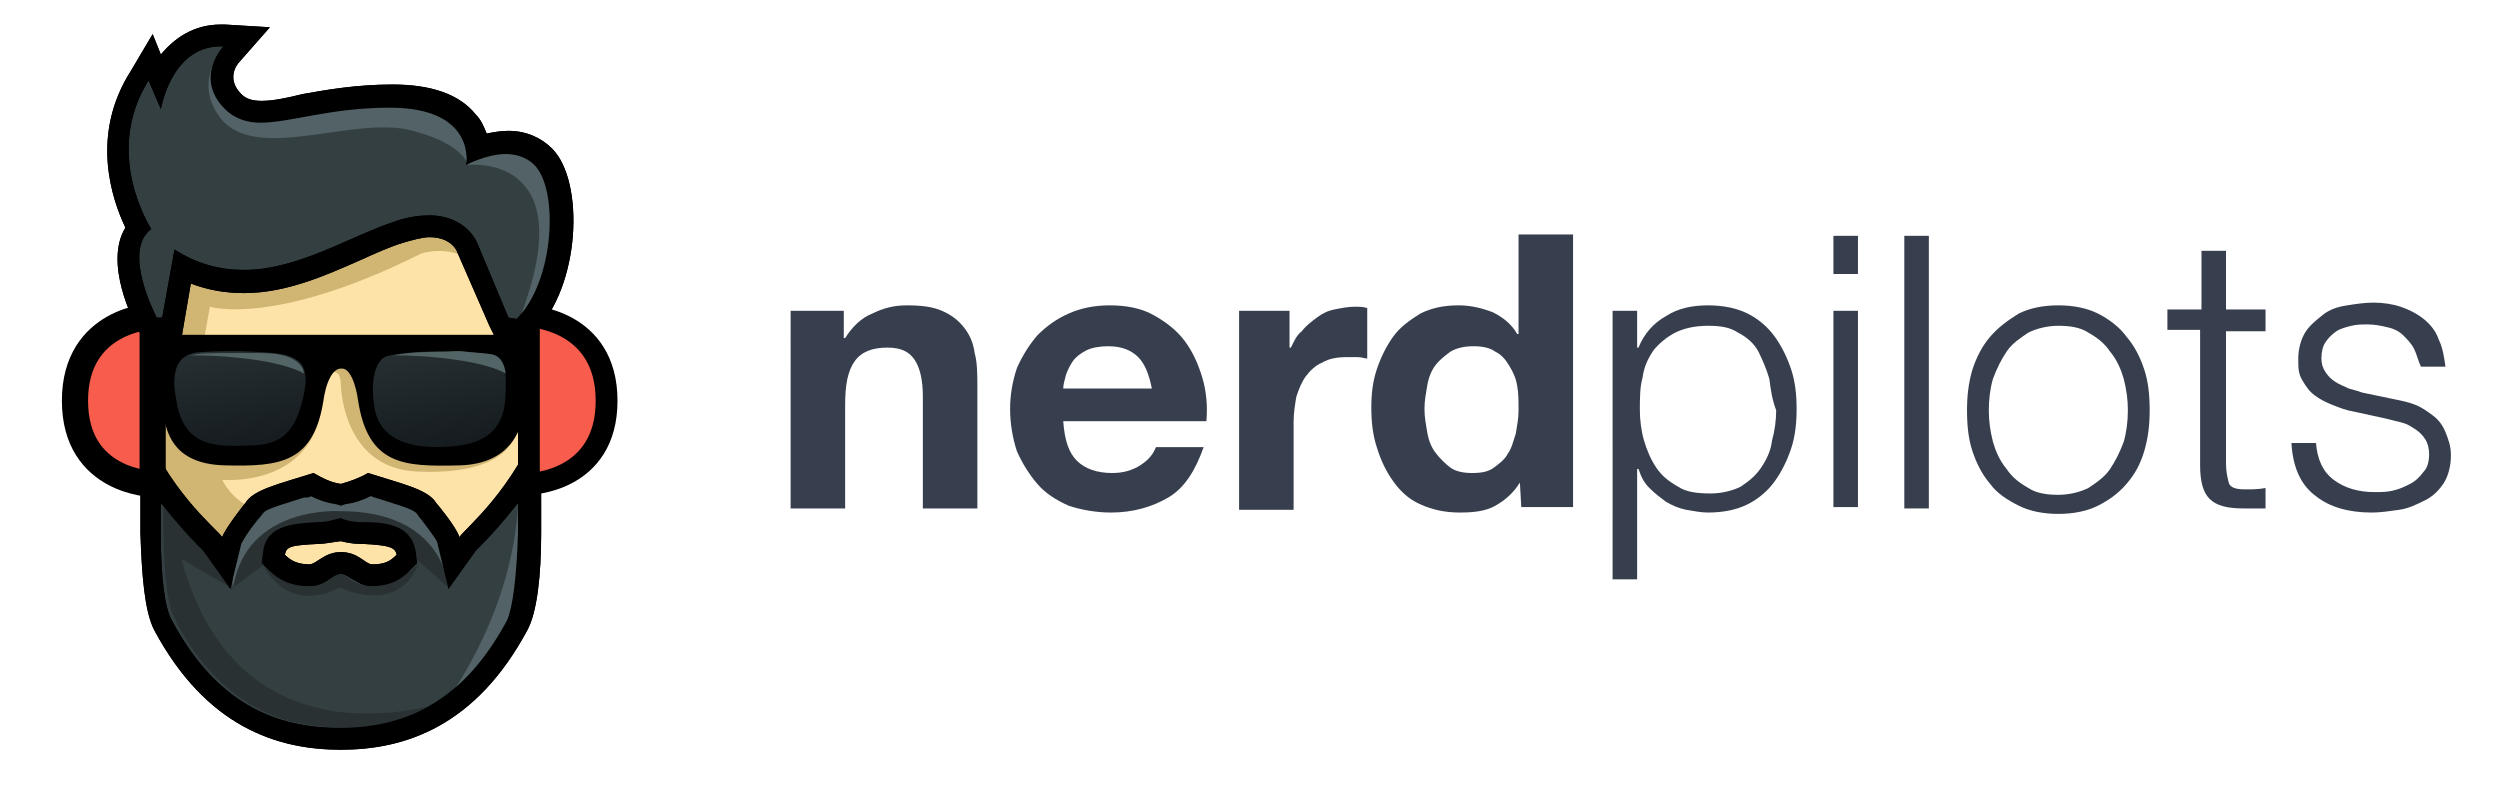 <?xml version="1.0" encoding="utf-8"?>
<!-- Generator: Adobe Illustrator 22.0.0, SVG Export Plug-In . SVG Version: 6.00 Build 0)  -->
<svg version="1.1" xmlns="http://www.w3.org/2000/svg" xmlns:xlink="http://www.w3.org/1999/xlink" x="0px" y="0px"
	 viewBox="0 0 183.4 58.4" style="enable-background:new 0 0 183.4 58.4;" xml:space="preserve">
<style type="text/css">
	.st0{fill:#293133;}
	.st1{fill:#FDE3A7;stroke:#000000;stroke-width:1.28;stroke-miterlimit:10;}
	.st2{fill:#D1B573;}
	.st3{fill:#343F41;}
	.st4{fill:#526266;}
	.st5{fill:url(#SVGID_1_);}
	.st6{fill:url(#SVGID_2_);}
	.st7{stroke:#000000;stroke-width:0.48;stroke-miterlimit:10;}
	.st8{fill:#536466;}
	.st9{fill:#F75C4C;stroke:#000000;stroke-width:1.6;stroke-miterlimit:10;}
	.st10{fill:#F75C4C;stroke:#000000;stroke-width:1.92;stroke-miterlimit:10;}
	.st11{fill:#373F4F;}
</style>
<g id="Layer_1">
	<g id="Layer_3">
	</g>
</g>
<g id="Layer_4">
	<g>
		<path class="st0" d="M34.8,17.3l3.3,6l-1,0.2c0,0-2.9-5.3-2.8-5.4C34.4,18.1,34.8,17.3,34.8,17.3"/>
		<path class="st0" d="M11.8,8.1c0,0-0.8,1.5-0.6,4.3c0.2,2.9,1.5,3.7,1.5,3.7s2.8,2.3,6.7,1.7c6.4-1,14.9-5.3,15.9,0.8
			c1.5,8.5-1.5-1.4-1.5-1.4h-3.3l-6.3,2l-4.6,0.9L17,20.5l-3.9-0.8l-0.7,3.9h-1.7l-1.3-4.5l0.6-2.5c0,0-1.1-4.4-1.2-4.7
			c-0.1-0.2,0-4.3,0-4.5c0-0.2,2.2-3.2,2.2-3.2l0.4,1.9L11.8,8.1"/>
		<path class="st0" d="M3.7,8.3"/>
		<path class="st1" d="M39.4,33.3c0,0.8-0.8,1.7-1.1,2.5c-1.9,5.5-8.4,11.5-13.6,11.5c-5.1,0-11.1-5.9-12.9-11.3
			c-0.3-0.9-1.1-1.9-1.1-2.7c0-3.3-1.3-10.4,0.5-14.9c1.8-4.6,10.8-7.5,13.5-7.5c3.1,0,11.3,2,14.1,7.1c0.7,1.3,0.4,2.8,0.6,4.5
			C39.8,26.6,39.4,31.2,39.4,33.3z"/>
		<path class="st2" d="M10.7,33.3l5.6,7.7l2.4-3.6c0,0-1.6-0.6-2.4-2.2c0,0,7.4,0.7,7.4-6.7L23.5,26l-13.1,1.6L10.7,33.3"/>
		<polyline class="st2" points="23.3,28.3 10.7,32.3 10.7,33.3 		"/>
		<path class="st2" d="M14.9,25.3l0.5-2.8c0,0,4.7,1.5,15.5-3.9c0,0,2.1-0.7,3.7,0.6L33.2,17l-2.5-0.3l-3.6,1.2l-5.7,1.9l-3.8,0.4
			l-4.5-0.4l-1,5.6H14.9z"/>
		<path class="st2" d="M38,31.2c0,0,0.1,3.7-7.3,3.4C25,34.4,25,28.1,25,28.1s0-0.8-0.5-0.8c-0.6,0-0.6,0.6-0.6,0.6h-0.5
			c0,0,0.1-2.4,0.3-2.5c0.2-0.1,15.3,0,15.3,0L38,31.2z"/>
		<g>
			<path class="st3" d="M25,54.2c-5.7,0-10-2.7-13-8.4c-0.8-1.5-0.9-5.4-0.9-6.7l0-4.9c1.5,2.6,3.2,4.3,4.1,5.2
				c0.2,0.2,0.4,0.4,0.5,0.5l1,1.4l0.4-1.7c0-0.1,0.3-0.6,1.4-2c0.1-0.2,0.2-0.3,0.2-0.3c0.3-0.6,1.9-1,3.6-1.5l0.6-0.2
				c0.7,0.4,1.3,0.6,2,0.7l0.1,0l0.1,0c0.7-0.1,1.3-0.3,2-0.7l0.6,0.2c1.7,0.5,3.2,1,3.6,1.5c0,0,0.1,0.1,0.2,0.3
				c1.1,1.4,1.3,1.9,1.4,2l0.4,1.6l1-1.3c0.1-0.1,0.3-0.3,0.5-0.5c0.9-0.9,2.6-2.6,4.1-5.2l0,4.9c0,1.3-0.1,5.2-0.9,6.7
				C35,51.4,30.7,54.2,25,54.2z M25,41.3c0.5,0,0.8,0.2,1.2,0.5c0.3,0.2,0.6,0.4,1.1,0.4c1.1,0,1.8-0.3,2.4-1l0.3-0.3l0-0.4
				c-0.2-1.4-1.6-1.5-3.3-1.5c-0.4,0-0.7-0.1-1.4-0.2l-0.2,0l-0.2,0c-0.7,0.2-1,0.2-1.4,0.2c-1.7,0.1-3.1,0.1-3.3,1.5l0,0.4l0.3,0.3
				c0.6,0.7,1.3,0.9,2.4,1c0,0,0,0,0,0c0.5,0,0.8-0.2,1.1-0.4C24.2,41.5,24.5,41.3,25,41.3z"/>
			<path d="M22.8,36.4c0.6,0.3,1.2,0.5,1.9,0.6l0.3,0.1l0.3-0.1c0.7-0.1,1.3-0.3,1.9-0.6c0.1,0,0.2,0.1,0.3,0.1
				c1.2,0.4,2.8,0.8,3.1,1.2c0,0,0.1,0.2,0.3,0.4c0.9,1.2,1.2,1.6,1.2,1.8l0.8,3.3l2-2.8c0.1-0.1,0.3-0.3,0.4-0.4
				c0.6-0.6,1.6-1.7,2.7-3.1l0,2.2c-0.1,3.3-0.4,5.5-0.8,6.4c-2.9,5.4-6.8,7.9-12.3,7.9c-5.5,0-9.4-2.5-12.3-7.9
				c-0.5-0.9-0.8-3-0.8-6.3l0-2.3c1.1,1.4,2.1,2.5,2.7,3.1c0.2,0.2,0.4,0.4,0.4,0.4l2,2.8l0.8-3.3c0.1-0.2,0.3-0.6,1.2-1.8
				c0.2-0.2,0.3-0.3,0.3-0.4c0.3-0.4,1.9-0.8,3.1-1.2C22.6,36.5,22.7,36.5,22.8,36.4 M22.7,43L22.7,43c0.7,0,1.2-0.3,1.6-0.6
				c0.3-0.2,0.5-0.3,0.7-0.3c0.2,0,0.4,0.1,0.7,0.3c0.4,0.2,0.9,0.6,1.5,0.6l0,0l0,0c1.3,0,2.2-0.4,2.9-1.2l0.5-0.5l-0.1-0.8
				c-0.3-2.1-2.4-2.2-4-2.2c-0.3,0-0.6,0-1.3-0.2L25,38l-0.4,0.1c-0.7,0.2-1,0.2-1.3,0.2c-1.7,0.1-3.8,0.2-4,2.2l-0.1,0.8l0.5,0.5
				C20.5,42.6,21.4,43,22.7,43L22.7,43 M39.7,30.6c-2,5.3-5.5,8.1-6,8.8c-0.2-0.7-1.6-2.4-1.7-2.5c-0.6-1-2.5-1.4-5-2.2
				c-0.7,0.4-1.3,0.6-2,0.8c-0.7-0.1-1.3-0.4-2-0.8c-2.5,0.8-4.4,1.2-5,2.2c-0.1,0.1-1.5,1.9-1.7,2.5c-0.5-0.7-4.1-3.5-6-8.8
				c0,2.3,0,7.6,0,8.5c0.1,3.1,0.3,5.7,1,7.1c3.8,7.1,9,8.8,13.7,8.8c4.7,0,9.9-1.7,13.7-8.8c0.7-1.3,1-4,1-7.1
				C39.7,38.3,39.7,33,39.7,30.6L39.7,30.6z M22.7,41.4C22.7,41.4,22.7,41.4,22.7,41.4c-0.9,0-1.4-0.3-1.8-0.7
				c0.1-0.6,0.4-0.7,2.5-0.8c0.4,0,0.8-0.1,1.6-0.2c0.8,0.2,1.2,0.2,1.6,0.2c2.1,0.1,2.4,0.3,2.5,0.8c-0.5,0.5-0.9,0.7-1.8,0.7
				c0,0,0,0,0,0c-0.5,0-1-0.9-2.3-0.9C23.8,40.5,23.2,41.4,22.7,41.4L22.7,41.4z"/>
		</g>
		<path class="st0" d="M33.2,51.3c0,0-15.5,5.9-19.9-10.3l3.8,2.2l-2-2.8l-3.1-3.6c0,0-0.2,6.2,0.7,8.3c0.9,2.1,4.1,7.4,10.1,8.1
			S30.6,53.8,33.2,51.3z"/>
		<path class="st4" d="M38,36.4c0,0,0.3,6.4-4.6,14.1l2.8-1.3l2.6-3.8l0.6-9.6l-1.3-0.6L38,36.4z"/>
		<path class="st0" d="M19.2,41.3c0,0,0.2,0.3,0.3,0.3c0.2,0.2,0.4,0.4,0.7,0.6c0.7,0.5,1.6,0.9,2.8,0.8c0.6-0.1,1.2-0.5,1.4-0.7
			c0.2-0.1,0.4-0.2,0.5-0.2c0.2,0,0.4,0.1,0.6,0.3c0.1,0.1,0.9,0.6,1.7,0.6c1.6,0,2.7-0.9,3.2-1.4c0.2-0.2,0.3-0.3,0.3-0.3
			s-1,3.8-5.8,1.8C25,43,21.4,45.4,19.2,41.3z"/>
		<path class="st0" d="M32.9,43.1l-2.6-2.3l-2.2-1.5l-6.4-0.2l-1.9,2l-2.7,2l0.5-4c0,0,2.1-2,2.3-2c0.1-0.1,2.4-1,2.5-1.1
			c0.1,0,2,0.1,2.5,0.1c0.5,0,1.6-0.1,1.9-0.1c0.2-0.1,1.8,0.1,1.8,0.1s2.3,0.6,2.6,0.9c0.3,0.3,0.6,0.8,1,1.7
			c0.4,0.9,1.1,1.6,1,2.4C32.9,42,32.9,43.1,32.9,43.1z"/>
		<path class="st4" d="M32.9,43.1c0,0-0.3-5.6-7.9-5.6c0,0-6.9-0.5-7.9,5.6l-0.2-2.6l3-3.5l3.1-1.6l1.8,0.7l2.6-0.4l3.1,0.8l1.6,1.4
			l1.3,2.1L32.9,43.1z"/>
		<g>
			<path d="M22.8,36.4c0.6,0.3,1.2,0.5,1.9,0.6l0.3,0.1l0.3-0.1c0.7-0.1,1.3-0.3,1.9-0.6c0.1,0,0.2,0.1,0.3,0.1
				c1.2,0.4,2.8,0.8,3.1,1.2c0,0,0.1,0.2,0.3,0.4c0.9,1.2,1.2,1.6,1.2,1.8l0.8,3.3l2-2.8c0.1-0.1,0.3-0.3,0.4-0.4
				c0.6-0.6,1.6-1.7,2.7-3.1l0,2.2c-0.1,3.3-0.4,5.5-0.8,6.4c-2.9,5.4-6.8,7.9-12.3,7.9c-5.5,0-9.4-2.5-12.3-7.9
				c-0.5-0.9-0.8-3-0.8-6.3l0-2.3c1.1,1.4,2.1,2.5,2.7,3.1c0.2,0.2,0.4,0.4,0.4,0.4l2,2.8l0.8-3.3c0.1-0.2,0.3-0.6,1.2-1.8
				c0.2-0.2,0.3-0.3,0.3-0.4c0.3-0.4,1.9-0.8,3.1-1.2C22.6,36.5,22.7,36.5,22.8,36.4 M22.7,43L22.7,43c0.7,0,1.2-0.3,1.6-0.6
				c0.3-0.2,0.5-0.3,0.7-0.3c0.2,0,0.4,0.1,0.7,0.3c0.4,0.2,0.9,0.6,1.5,0.6l0,0l0,0c1.3,0,2.2-0.4,2.9-1.2l0.5-0.5l-0.1-0.8
				c-0.3-2.1-2.4-2.2-4-2.2c-0.3,0-0.6,0-1.3-0.2L25,38l-0.4,0.1c-0.7,0.2-1,0.2-1.3,0.2c-1.7,0.1-3.8,0.2-4,2.2l-0.1,0.8l0.5,0.5
				C20.5,42.6,21.4,43,22.7,43L22.7,43 M39.7,30.6c-2,5.3-5.5,8.1-6,8.8c-0.2-0.7-1.6-2.4-1.7-2.5c-0.6-1-2.5-1.4-5-2.2
				c-0.7,0.4-1.3,0.6-2,0.8c-0.7-0.1-1.3-0.4-2-0.8c-2.5,0.8-4.4,1.2-5,2.2c-0.1,0.1-1.5,1.9-1.7,2.5c-0.5-0.7-4.1-3.5-6-8.8
				c0,2.3,0,7.6,0,8.5c0.1,3.1,0.3,5.7,1,7.1c3.8,7.1,9,8.8,13.7,8.8c4.7,0,9.9-1.7,13.7-8.8c0.7-1.3,1-4,1-7.1
				C39.7,38.3,39.7,33,39.7,30.6L39.7,30.6z M22.7,41.4C22.7,41.4,22.7,41.4,22.7,41.4c-0.9,0-1.4-0.3-1.8-0.7
				c0.1-0.6,0.4-0.7,2.5-0.8c0.4,0,0.8-0.1,1.6-0.2c0.8,0.2,1.2,0.2,1.6,0.2c2.1,0.1,2.4,0.3,2.5,0.8c-0.5,0.5-0.9,0.7-1.8,0.7
				c0,0,0,0,0,0c-0.5,0-1-0.9-2.3-0.9C23.8,40.5,23.2,41.4,22.7,41.4L22.7,41.4z"/>
		</g>
		<g>
			<linearGradient id="SVGID_1_" gradientUnits="userSpaceOnUse" x1="18.505" y1="33.361" x2="17.034" y2="25.022">
				<stop  offset="0" style="stop-color:#141A1D"/>
				<stop  offset="1" style="stop-color:#273033"/>
			</linearGradient>
			<path class="st5" d="M20.9,25.5c-1.3-0.2-5.4-0.3-7.6,0.2c-0.4,0.1-1.6,0.9-1.1,4c0.5,3.7,4.6,3.6,6.3,3.5
				c1.7-0.1,4.4-0.5,4.6-3.9C23.4,25.4,22.3,25.7,20.9,25.5z"/>
			<linearGradient id="SVGID_2_" gradientUnits="userSpaceOnUse" x1="33.065" y1="33.361" x2="31.594" y2="25.022">
				<stop  offset="0" style="stop-color:#141A1D"/>
				<stop  offset="1" style="stop-color:#273033"/>
			</linearGradient>
			<path class="st6" d="M35.5,25.5c-1.3-0.2-5.4-0.3-7.6,0.2c-0.4,0.1-1.6,0.9-1.1,4c0.5,3.7,4.6,3.6,6.3,3.5
				c1.7-0.1,4.4-0.5,4.6-3.9C38,25.4,36.8,25.7,35.5,25.5z"/>
		</g>
		<path class="st7" d="M11.1,24.8c0,0-0.1,2.4,0.1,4.6c0,0,0.7,0.3,1,1.1c0.3,0.8,0.4,3.3,4.3,3.4c4.1,0.1,6.3-0.2,7-4.6
			c0,0,0.3-2.6,1.6-2.5c1.1,0,1.4,2.5,1.4,2.5c0.7,4.6,3.1,4.7,7.2,4.6c3.7-0.1,4.2-2.6,4.5-3.4c0.3-0.8,0.9-1.1,0.9-1.1
			c0.1-2.2,0.1-4.6,0.1-4.6C33.7,24.8,23.7,24.8,11.1,24.8z M22.5,29.1c-0.5,2.2-1.3,3.7-3.8,3.8c-2.5,0.1-5.4,0.4-6-3.5
			c-0.2-1-0.6-3.6,1.9-3.8c2.6-0.2,5.6,0,6.4,0.2C21.9,26.1,23.1,26.5,22.5,29.1z M37.3,29.3c-0.2,3.2-2.8,3.6-4.3,3.7
			c-1.6,0.1-5.4,0.2-5.8-3.3c-0.4-2.9,0.7-3.7,1.1-3.8c2-0.5,5.8-0.4,7.1-0.2C36.5,25.8,37.6,25.6,37.3,29.3z"/>
		<path class="st8" d="M22.3,27.4c0,0,0-1.5-3.1-1.5c-0.8,0-1.5,0-2.1,0c-1.6,0-2.6,0-3.2,0.2C14,26,20,26.1,22.3,27.4z"/>
		<path class="st8" d="M37.1,27.4c0,0-0.1-1.2-1-1.4c-0.5-0.1-1-0.1-1.9-0.2c-0.8-0.1-1,0-1.6,0c-1.6,0-3.1,0.1-3.8,0.3
			C28.7,26,34.8,26.1,37.1,27.4z"/>
		<path class="st9" d="M38.8,23.2v12.3c0,0,5.7-0.1,5.7-6.1S38.8,23.2,38.8,23.2z"/>
		<path class="st10" d="M11.2,23.2v12.3c0,0-5.7-0.1-5.7-6.1S11.2,23.2,11.2,23.2z"/>
		<g>
			<path class="st3" d="M10.8,23.7c-0.3-0.5-2.5-4.8-0.7-7c-0.9-1.6-2.9-6.4,0.1-11.2l0.8-1.3l0.6,1.5c0.8-1.6,2.2-3.2,4.5-3.2
				c0.1,0,0.2,0,0.3,0l1.7,0.1L17.1,4c-0.2,0.2-1.6,1.8,0.1,3.5c0.5,0.5,1.1,0.8,2.1,0.8c0.8,0,1.8-0.2,3-0.4
				c1.7-0.3,3.9-0.7,6.5-0.7c2.6,0,4.4,0.7,5.5,1.9c0.5,0.6,0.8,1.3,0.9,1.9c0.6-0.2,1.4-0.4,2.2-0.4c1.1,0,2,0.3,2.7,1
				c2.1,2.1,1.8,9.3-1.3,12.4l-0.3,0.3L36.9,24l-2.6-5.9c0-0.1-0.6-1.6-2.8-1.6c-0.7,0-1.4,0.1-2.2,0.4c-1,0.3-2.1,0.8-3.2,1.3
				c-2.5,1.1-5.3,2.3-8.2,2.3c-1.6,0-3.1-0.4-4.5-1.1L12.6,24l-1.5,0.2L10.8,23.7z"/>
			<path d="M16.2,3.4c0.1,0,0.1,0,0.2,0c0,0-2.2,2.3,0.1,4.6c0.7,0.7,1.6,1,2.6,1c2.2,0,5.1-1.1,9.5-1.1c6.4,0,5.6,4.2,5.6,4.2
				s1.5-0.8,2.9-0.8c0.7,0,1.5,0.2,2.1,0.8c1.8,1.8,1.5,8.5-1.3,11.3l-0.6-0.1L35,17.8c0,0-0.8-2-3.5-2c-0.7,0-1.5,0.1-2.4,0.4
				c-3.4,1.1-7.2,3.6-11.2,3.6c-1.7,0-3.4-0.4-5.1-1.5l-0.9,5l-0.4,0c0,0-2.6-4.9-0.4-6.5c0,0-3.6-5.5-0.2-10.9l0.9,2.1
				C11.8,8.1,12.5,3.4,16.2,3.4 M16.2,1.8L16.2,1.8c-2,0-3.4,1-4.4,2.2l-0.6-1.5L9.6,5.2c-3,4.7-1.4,9.4-0.4,11.5
				c-1.6,2.6,0.6,6.9,0.9,7.4l0.5,1l1.1-0.1l0.4,0l1.2-0.1l0.2-1.2l0.5-2.9c1.3,0.5,2.6,0.7,3.9,0.7c3.1,0,6-1.3,8.5-2.4
				c1.1-0.5,2.2-1,3.2-1.3c0.7-0.2,1.4-0.4,1.9-0.4c1.6,0,2,1,2,1l0,0l0,0l2.4,5.5l0.4,0.8l0.9,0.1l0.6,0.1l0.8,0.1l0.6-0.6
				c3.4-3.4,3.7-11.1,1.3-13.5c-0.8-0.8-1.9-1.3-3.2-1.3c-0.6,0-1.1,0.1-1.6,0.2c-0.2-0.5-0.4-1-0.8-1.4c-1.2-1.5-3.3-2.2-6.1-2.2
				c-2.7,0-4.9,0.4-6.6,0.7C21,7.2,20,7.4,19.2,7.4c-0.8,0-1.2-0.2-1.5-0.5c-1-1-0.5-2-0.1-2.4L19.8,2l-3.3-0.2
				C16.4,1.8,16.3,1.8,16.2,1.8L16.2,1.8z"/>
		</g>
		<path class="st4" d="M34.3,12.1c0,0,8.6-1,3.8,11.3l1.4-0.9l1.6-5.8l-0.6-4.6l-1.7-1.2h-2.3h-1.9L34.3,12.1z"/>
		<path class="st4" d="M16.5,3.4c0,0-2.5,2.5-0.3,5.3C18.9,12,26,8.4,30.3,9.6c3.8,1,4,2.5,4,2.5l0.9-1.5l-1.9-2.6l-5.4-1.4L24,7.8
			l-4.8,0.3L17,7.4c0,0-0.8-1.5-0.7-1.8C16.4,5.4,16.5,3.4,16.5,3.4"/>
		<g>
			<path d="M16.2,3.4c0.1,0,0.1,0,0.2,0c0,0-2.2,2.3,0.1,4.6c0.7,0.7,1.6,1,2.6,1c2.2,0,5.1-1.1,9.5-1.1c6.4,0,5.6,4.2,5.6,4.2
				s1.5-0.8,2.9-0.8c0.7,0,1.5,0.2,2.1,0.8c1.8,1.8,1.5,8.5-1.3,11.3l-0.6-0.1L35,17.8c0,0-0.8-2-3.5-2c-0.7,0-1.5,0.1-2.4,0.4
				c-3.4,1.1-7.2,3.6-11.2,3.6c-1.7,0-3.4-0.4-5.1-1.5l-0.9,5l-0.4,0c0,0-2.6-4.9-0.4-6.5c0,0-3.6-5.5-0.2-10.9l0.9,2.1
				C11.8,8.1,12.5,3.4,16.2,3.4 M16.2,1.8L16.2,1.8c-2,0-3.4,1-4.4,2.2l-0.6-1.5L9.6,5.2c-3,4.7-1.4,9.4-0.4,11.5
				c-1.6,2.6,0.6,6.9,0.9,7.4l0.5,1l1.1-0.1l0.4,0l1.2-0.1l0.2-1.2l0.5-2.9c1.3,0.5,2.6,0.7,3.9,0.7c3.1,0,6-1.3,8.5-2.4
				c1.1-0.5,2.2-1,3.2-1.3c0.7-0.2,1.4-0.4,1.9-0.4c1.6,0,2,1,2,1l0,0l0,0l2.4,5.5l0.4,0.8l0.9,0.1l0.6,0.1l0.8,0.1l0.6-0.6
				c3.4-3.4,3.7-11.1,1.3-13.5c-0.8-0.8-1.9-1.3-3.2-1.3c-0.6,0-1.1,0.1-1.6,0.2c-0.2-0.5-0.4-1-0.8-1.4c-1.2-1.5-3.3-2.2-6.1-2.2
				c-2.7,0-4.9,0.4-6.6,0.7C21,7.2,20,7.4,19.2,7.4c-0.8,0-1.2-0.2-1.5-0.5c-1-1-0.5-2-0.1-2.4L19.8,2l-3.3-0.2
				C16.4,1.8,16.3,1.8,16.2,1.8L16.2,1.8z"/>
		</g>
		<g>
			<path class="st11" d="M61.9,22.8v2H62c0.5-0.8,1.2-1.5,2-1.8c0.8-0.4,1.6-0.6,2.5-0.6c1.1,0,1.9,0.1,2.6,0.4
				c0.7,0.3,1.2,0.7,1.6,1.2c0.4,0.5,0.7,1.1,0.8,1.9c0.2,0.7,0.2,1.6,0.2,2.5v8.9h-4v-8.2c0-1.2-0.2-2.1-0.6-2.7
				c-0.4-0.6-1-0.9-2-0.9c-1.1,0-1.9,0.3-2.4,1s-0.7,1.7-0.7,3.2v7.6h-4V22.8H61.9z"/>
			<path class="st11" d="M79,33.8c0.6,0.6,1.5,0.9,2.6,0.9c0.8,0,1.5-0.2,2.1-0.6c0.6-0.4,0.9-0.8,1.1-1.3h3.5
				c-0.6,1.7-1.4,3-2.6,3.7s-2.6,1.1-4.2,1.1c-1.1,0-2.2-0.2-3.1-0.5c-0.9-0.4-1.7-0.9-2.3-1.6c-0.6-0.7-1.1-1.5-1.5-2.4
				c-0.3-0.9-0.5-2-0.5-3.1c0-1.1,0.2-2.1,0.5-3c0.4-0.9,0.9-1.7,1.5-2.4c0.7-0.7,1.4-1.2,2.3-1.6c0.9-0.4,1.9-0.6,3-0.6
				c1.2,0,2.3,0.2,3.2,0.7c0.9,0.5,1.7,1.1,2.3,1.9c0.6,0.8,1,1.7,1.3,2.7c0.3,1,0.4,2.1,0.3,3.2H78C78.1,32.3,78.4,33.2,79,33.8z
				 M83.5,26.2c-0.5-0.5-1.2-0.8-2.2-0.8c-0.6,0-1.2,0.1-1.6,0.3c-0.4,0.2-0.8,0.5-1,0.8s-0.4,0.7-0.5,1c-0.1,0.4-0.2,0.7-0.2,1h6.5
				C84.3,27.5,84,26.7,83.5,26.2z"/>
			<path class="st11" d="M94.6,22.8v2.7h0.1c0.2-0.4,0.4-0.9,0.8-1.2c0.3-0.4,0.7-0.7,1.1-1c0.4-0.3,0.8-0.5,1.3-0.6
				c0.5-0.1,1-0.2,1.5-0.2c0.3,0,0.6,0,0.9,0.1v3.7c-0.2,0-0.4-0.1-0.7-0.1c-0.3,0-0.5,0-0.8,0c-0.7,0-1.3,0.1-1.8,0.4
				c-0.5,0.2-0.9,0.6-1.2,1c-0.3,0.4-0.5,0.9-0.7,1.5c-0.1,0.6-0.2,1.2-0.2,1.8v6.5h-4V22.8H94.6z"/>
			<path class="st11" d="M111.5,35.4c-0.5,0.8-1.1,1.3-1.8,1.7s-1.6,0.5-2.6,0.5c-1.1,0-2-0.2-2.9-0.6s-1.5-1-2-1.7
				c-0.5-0.7-0.9-1.5-1.2-2.5c-0.3-0.9-0.4-1.9-0.4-2.9c0-1,0.1-1.9,0.4-2.8c0.3-0.9,0.7-1.7,1.2-2.4s1.2-1.2,2-1.7
				c0.8-0.4,1.7-0.6,2.8-0.6c0.9,0,1.7,0.2,2.5,0.5c0.8,0.4,1.4,0.9,1.8,1.6h0.1v-7.3h4v20h-3.8L111.5,35.4L111.5,35.4z M111.3,28.3
				c-0.1-0.6-0.3-1-0.6-1.5s-0.6-0.8-1-1c-0.4-0.3-1-0.4-1.6-0.4s-1.2,0.1-1.7,0.4c-0.4,0.3-0.8,0.6-1.1,1c-0.3,0.4-0.5,0.9-0.6,1.5
				c-0.1,0.6-0.2,1.1-0.2,1.7c0,0.6,0.1,1.1,0.2,1.7c0.1,0.6,0.3,1.1,0.6,1.5c0.3,0.4,0.7,0.8,1.1,1.1s1,0.4,1.6,0.4
				c0.7,0,1.2-0.1,1.6-0.4c0.4-0.3,0.8-0.6,1-1c0.3-0.4,0.4-0.9,0.6-1.5c0.1-0.6,0.2-1.1,0.2-1.7S111.4,28.8,111.3,28.3z"/>
			<path class="st11" d="M120.1,22.8v2.7h0.1c0.4-1,1.1-1.8,2-2.3c0.9-0.6,2-0.8,3.1-0.8c1.1,0,2.1,0.2,2.9,0.6c0.8,0.4,1.5,1,2,1.7
				c0.5,0.7,0.9,1.5,1.2,2.4c0.3,0.9,0.4,1.9,0.4,2.9c0,1-0.1,2-0.4,2.9c-0.3,0.9-0.7,1.7-1.2,2.4c-0.5,0.7-1.2,1.3-2,1.7
				c-0.8,0.4-1.8,0.6-2.9,0.6c-0.5,0-1-0.1-1.6-0.2c-0.5-0.1-1-0.3-1.5-0.6c-0.4-0.3-0.8-0.6-1.2-1s-0.6-0.8-0.8-1.4h-0.1v8.1h-1.8
				V22.8H120.1z M129.8,27.8c-0.2-0.7-0.5-1.4-0.8-2s-0.9-1.1-1.5-1.4c-0.6-0.4-1.3-0.5-2.2-0.5c-1,0-1.8,0.2-2.4,0.5
				s-1.2,0.8-1.6,1.3c-0.4,0.6-0.7,1.2-0.8,2c-0.2,0.7-0.2,1.5-0.2,2.4c0,0.7,0.1,1.5,0.3,2.2c0.2,0.7,0.5,1.4,0.9,2s0.9,1,1.6,1.4
				c0.6,0.4,1.4,0.5,2.4,0.5c0.8,0,1.6-0.2,2.2-0.5c0.6-0.4,1.1-0.8,1.5-1.4s0.7-1.2,0.8-2c0.2-0.7,0.3-1.5,0.3-2.2
				C130,29.3,129.9,28.6,129.8,27.8z"/>
			<path class="st11" d="M136.3,17.3v2.8h-1.8v-2.8H136.3z M136.3,22.8v14.4h-1.8V22.8H136.3z"/>
			<path class="st11" d="M141.5,17.3v20h-1.8v-20H141.5z"/>
			<path class="st11" d="M153.9,23c0.8,0.4,1.6,1,2.1,1.7c0.6,0.7,1,1.5,1.3,2.4c0.3,0.9,0.4,1.9,0.4,3c0,1-0.1,2-0.4,3
				s-0.7,1.7-1.3,2.4c-0.6,0.7-1.3,1.2-2.1,1.6s-1.8,0.6-2.9,0.6c-1.1,0-2.1-0.2-2.9-0.6c-0.8-0.4-1.6-0.9-2.1-1.6
				c-0.6-0.7-1-1.5-1.3-2.4c-0.3-0.9-0.4-1.9-0.4-3c0-1,0.1-2,0.4-3c0.3-0.9,0.7-1.7,1.3-2.4c0.6-0.7,1.3-1.2,2.1-1.7
				c0.8-0.4,1.8-0.6,2.9-0.6C152.1,22.4,153.1,22.6,153.9,23z M148.8,24.4c-0.6,0.4-1.2,0.8-1.6,1.4c-0.4,0.6-0.7,1.2-1,2
				c-0.2,0.7-0.3,1.5-0.3,2.3c0,0.8,0.1,1.5,0.3,2.3c0.2,0.7,0.5,1.4,1,2c0.4,0.6,0.9,1,1.6,1.4c0.6,0.4,1.4,0.5,2.2,0.5
				s1.6-0.2,2.2-0.5c0.6-0.4,1.2-0.8,1.6-1.4c0.4-0.6,0.7-1.2,1-2c0.2-0.7,0.3-1.5,0.3-2.3c0-0.8-0.1-1.5-0.3-2.3
				c-0.2-0.7-0.5-1.4-1-2c-0.4-0.6-0.9-1-1.6-1.4c-0.6-0.4-1.4-0.5-2.2-0.5S149.4,24.1,148.8,24.4z"/>
			<path class="st11" d="M166.2,22.8v1.5h-2.9V34c0,0.6,0.1,1,0.2,1.4s0.6,0.5,1.2,0.5c0.5,0,1,0,1.5-0.1v1.5c-0.3,0-0.5,0-0.8,0
				s-0.5,0-0.8,0c-1.2,0-2-0.2-2.5-0.7s-0.7-1.3-0.7-2.5v-9.9H159v-1.5h2.5v-4.3h1.8v4.3H166.2z"/>
			<path class="st11" d="M177.1,25.6c-0.2-0.4-0.5-0.7-0.8-1c-0.3-0.3-0.7-0.5-1.2-0.6c-0.4-0.1-0.9-0.2-1.4-0.2
				c-0.4,0-0.8,0-1.2,0.1c-0.4,0.1-0.8,0.2-1.1,0.4c-0.3,0.2-0.6,0.5-0.8,0.8c-0.2,0.3-0.3,0.7-0.3,1.2c0,0.4,0.1,0.7,0.3,1
				c0.2,0.3,0.4,0.5,0.7,0.7s0.6,0.3,1,0.5c0.4,0.1,0.7,0.2,1,0.3l2.4,0.5c0.5,0.1,1,0.2,1.5,0.4c0.5,0.2,0.9,0.5,1.3,0.8
				c0.4,0.3,0.7,0.7,0.9,1.2c0.2,0.5,0.4,1,0.4,1.7c0,0.8-0.2,1.5-0.5,2c-0.4,0.6-0.8,1-1.4,1.3c-0.6,0.3-1.2,0.6-1.9,0.7
				s-1.4,0.2-2,0.2c-1.7,0-3.1-0.4-4.1-1.2c-1.1-0.8-1.7-2.1-1.8-3.9h1.8c0.1,1.2,0.5,2.1,1.3,2.7c0.8,0.6,1.8,0.9,3,0.9
				c0.4,0,0.9,0,1.3-0.1c0.5-0.1,0.9-0.3,1.3-0.5c0.4-0.2,0.7-0.5,1-0.9c0.3-0.3,0.4-0.8,0.4-1.3c0-0.4-0.1-0.8-0.3-1.1
				c-0.2-0.3-0.4-0.5-0.7-0.7c-0.3-0.2-0.6-0.4-1-0.5c-0.4-0.1-0.8-0.2-1.2-0.3l-2.3-0.5c-0.6-0.1-1.1-0.3-1.6-0.5
				c-0.5-0.2-0.9-0.4-1.3-0.7c-0.4-0.3-0.6-0.6-0.9-1.1s-0.3-0.9-0.3-1.6c0-0.7,0.2-1.4,0.5-1.9c0.3-0.5,0.8-0.9,1.3-1.3
				s1.1-0.6,1.8-0.7c0.6-0.1,1.3-0.2,1.9-0.2c0.7,0,1.4,0.1,2,0.3c0.6,0.2,1.2,0.5,1.7,0.9c0.5,0.4,0.9,0.9,1.1,1.5
				c0.3,0.6,0.4,1.3,0.5,2h-1.8C177.4,26.5,177.3,26,177.1,25.6z"/>
		</g>
	</g>
</g>
</svg>

